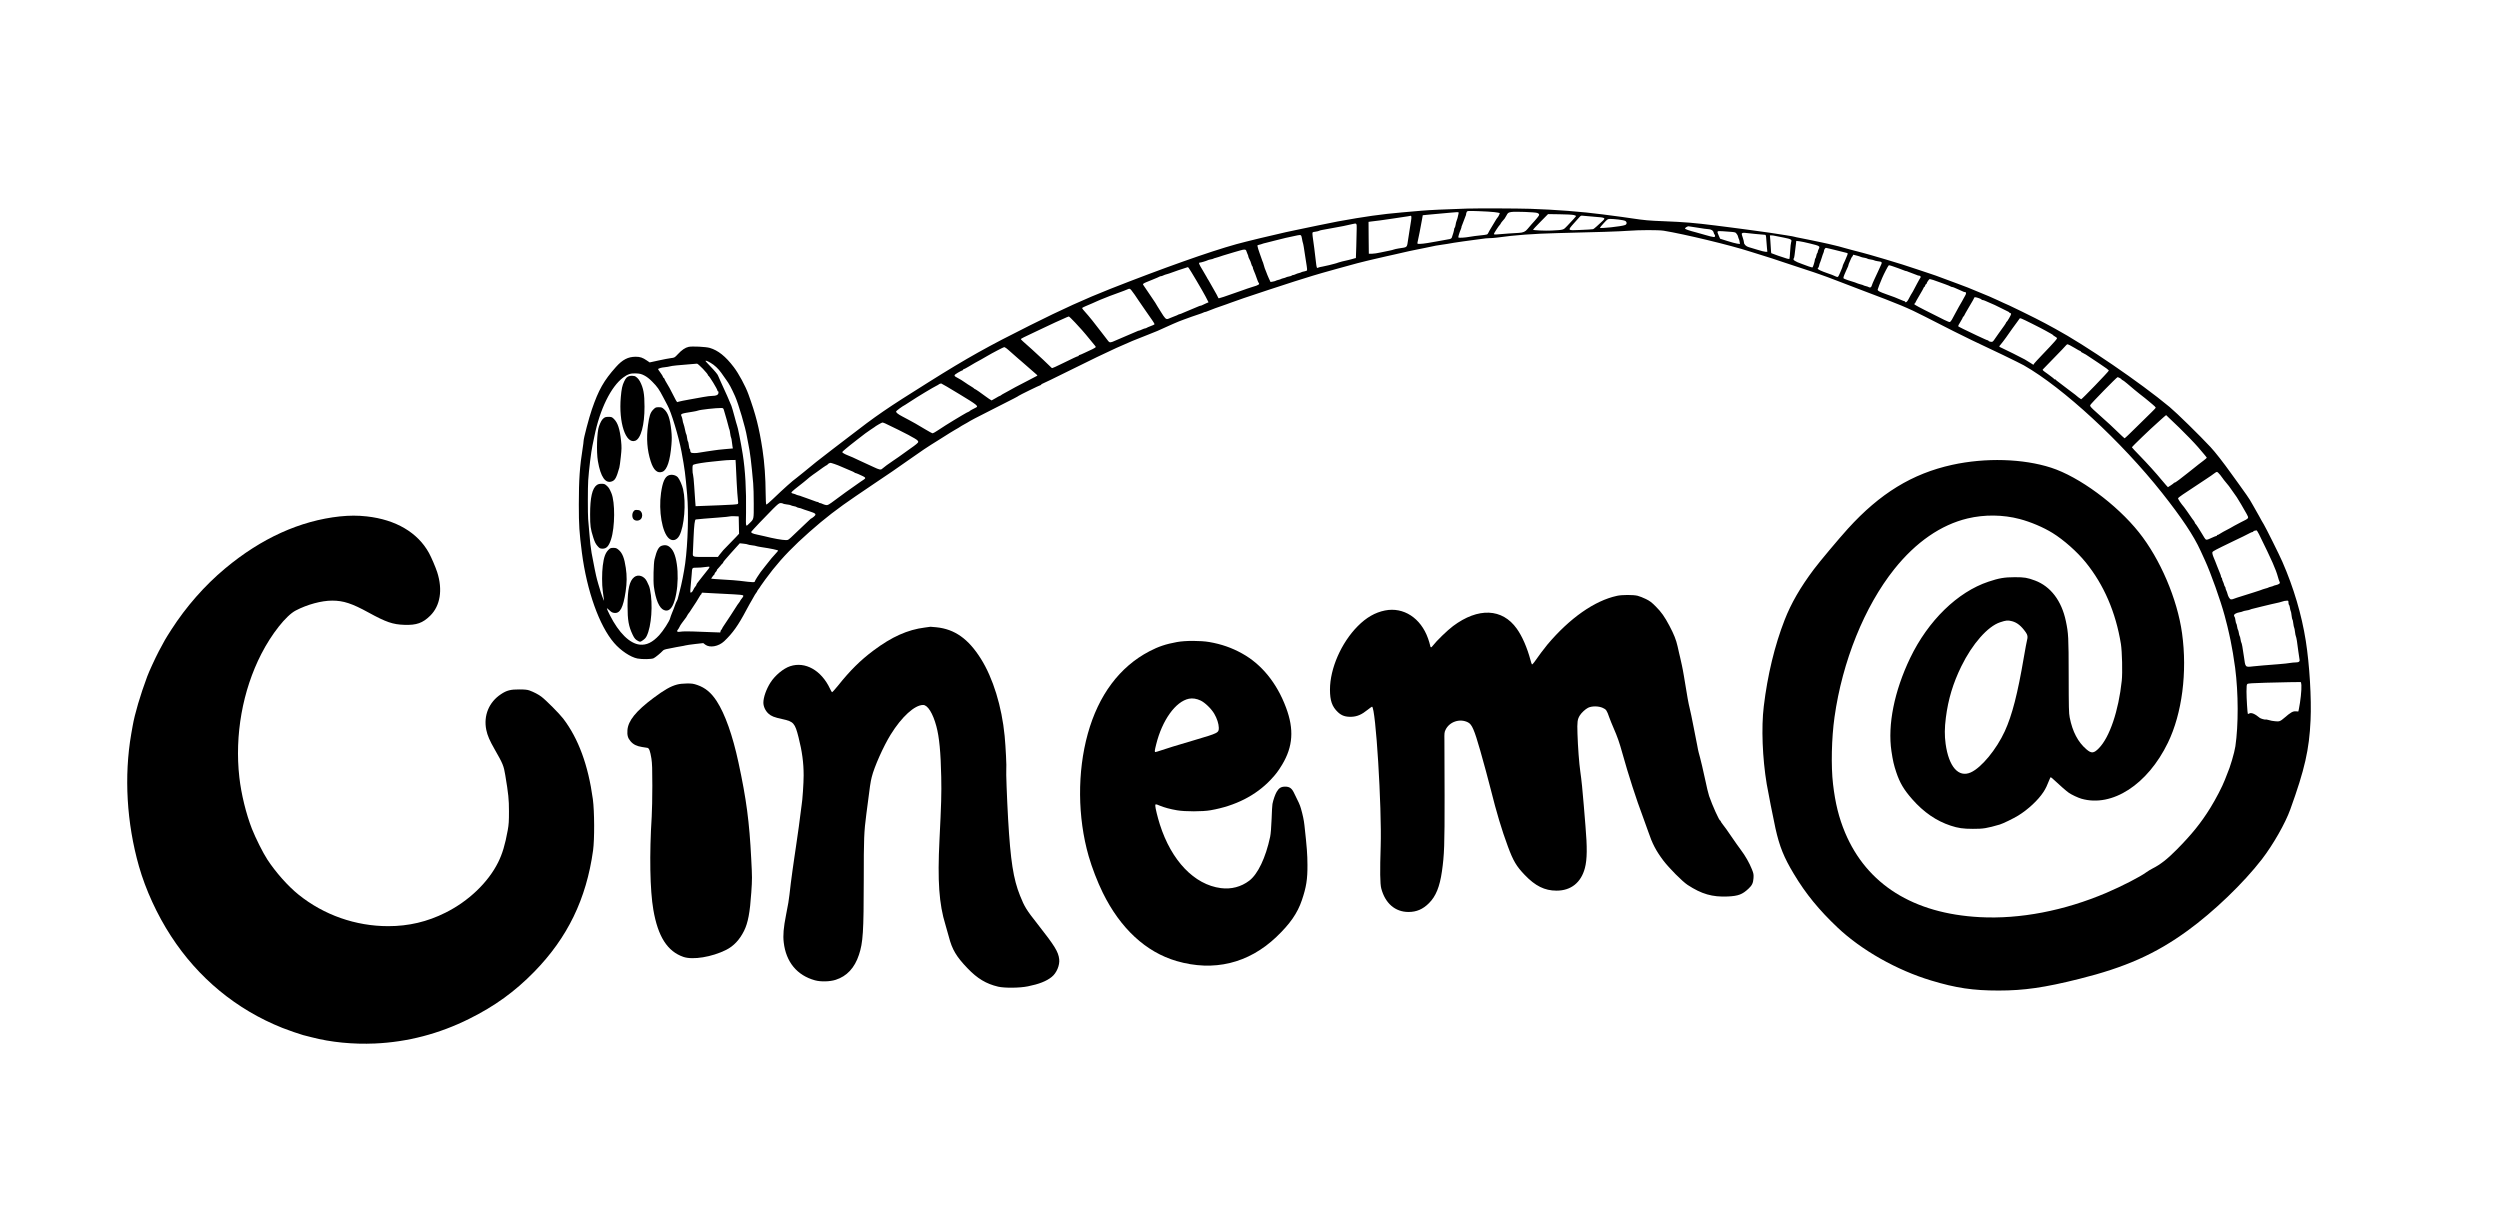 <?xml version="1.0" standalone="no"?>
<!DOCTYPE svg PUBLIC "-//W3C//DTD SVG 20010904//EN"
 "http://www.w3.org/TR/2001/REC-SVG-20010904/DTD/svg10.dtd">
<svg version="1.0" xmlns="http://www.w3.org/2000/svg"
 width="4408pt" height="2138pt" viewBox="0 0 4408 2138"
 preserveAspectRatio="xMidYMid meet">

<g transform="translate(0,2138) scale(0.1,-0.1)"
fill="#000000" stroke="none">
<path d="M25885 17703 c-431 -14 -677 -26 -820 -38 -93 -8 -249 -22 -345 -30
-361 -31 -662 -74 -1130 -159 -94 -18 -611 -123 -760 -156 -52 -11 -124 -27
-160 -34 -182 -39 -727 -171 -870 -211 -476 -132 -1297 -424 -2227 -790 -437
-173 -838 -354 -1413 -642 -741 -370 -1101 -571 -1780 -997 -746 -467 -928
-592 -1425 -977 -66 -51 -194 -149 -285 -218 -192 -146 -378 -293 -505 -401
-49 -41 -106 -87 -125 -100 -63 -44 -220 -184 -417 -373 -56 -54 -107 -96
-112 -93 -6 4 -10 88 -11 199 -1 266 -21 545 -56 772 -59 384 -117 613 -248
974 -52 144 -171 364 -258 478 -144 190 -277 296 -424 339 -70 20 -312 32
-373 18 -59 -13 -121 -55 -191 -131 -54 -58 -57 -60 -119 -67 -35 -4 -134 -23
-220 -42 l-156 -34 -50 34 c-74 51 -119 66 -195 66 -136 0 -234 -51 -350 -181
-212 -237 -306 -403 -424 -748 -51 -147 -146 -510 -146 -555 0 -16 -7 -70 -15
-120 -53 -330 -69 -562 -69 -1001 0 -371 8 -489 54 -849 88 -677 307 -1290
568 -1592 117 -136 290 -251 412 -275 85 -16 249 -13 285 5 33 16 128 95 160
131 15 18 41 27 110 39 50 9 108 21 130 26 22 5 60 12 85 15 25 4 59 10 75 15
17 5 94 16 172 25 l143 16 35 -27 c80 -61 235 -33 334 60 149 141 247 278 391
551 29 55 56 105 60 110 4 6 19 30 32 55 59 106 71 126 84 141 8 8 14 19 14
23 0 5 14 25 30 46 16 21 30 41 30 45 0 6 148 206 214 289 180 225 371 422
648 667 271 240 501 417 818 632 91 61 246 166 345 234 99 67 232 157 295 199
63 43 192 132 285 199 215 153 340 237 535 357 85 52 175 109 200 126 25 16
64 40 88 53 52 29 64 36 119 72 24 15 45 27 48 27 3 0 23 11 45 25 70 44 148
85 475 250 354 179 428 217 435 226 10 10 375 189 388 189 6 0 12 5 12 10 0 6
5 10 10 10 6 0 241 114 523 254 689 342 970 470 1352 616 121 46 195 78 355
152 36 16 74 34 85 38 88 38 119 51 183 74 39 14 102 37 140 51 37 13 96 34
132 45 36 12 73 25 82 31 10 5 23 9 29 9 6 0 25 6 42 14 69 29 178 69 337 123
25 8 54 19 65 24 107 45 1191 402 1455 479 58 17 134 39 170 50 36 11 148 42
250 70 102 27 199 54 215 59 37 12 256 69 310 81 22 5 69 16 105 25 84 21 178
42 260 60 36 7 97 21 135 30 39 9 102 23 140 32 39 8 88 19 110 25 22 5 83 18
135 28 52 10 115 23 140 28 181 39 243 51 300 57 36 4 81 11 100 15 19 5 71
14 115 20 44 7 121 18 170 25 50 7 133 18 185 25 52 6 120 15 151 20 30 6 82
10 115 11 32 0 91 4 129 9 343 47 647 69 1075 80 699 16 1113 30 1249 41 198
15 531 16 626 1 357 -58 1183 -257 1515 -365 25 -8 86 -27 135 -42 123 -37
425 -134 450 -145 11 -5 128 -43 260 -86 132 -42 260 -85 285 -94 25 -10 77
-28 115 -40 39 -12 180 -65 315 -117 135 -52 317 -122 405 -155 680 -256 826
-317 1125 -470 358 -184 719 -366 825 -415 309 -143 844 -402 920 -445 692
-395 1720 -1344 2436 -2248 348 -440 558 -754 679 -1020 24 -52 59 -129 78
-170 104 -227 274 -705 347 -975 39 -146 64 -248 79 -320 10 -44 21 -98 26
-120 20 -89 62 -337 80 -480 58 -448 59 -1009 4 -1385 -16 -110 -95 -377 -144
-485 -5 -11 -23 -58 -41 -105 -44 -116 -162 -343 -258 -497 -164 -265 -327
-466 -591 -733 -167 -169 -290 -265 -430 -335 -30 -15 -77 -44 -105 -64 -104
-78 -437 -249 -705 -363 -742 -316 -1524 -467 -2232 -429 -1171 62 -1992 577
-2376 1491 -109 261 -173 519 -212 855 -37 317 -26 812 26 1180 138 984 529
1952 1054 2610 380 476 823 782 1293 894 297 71 626 67 917 -10 197 -52 418
-146 580 -246 196 -121 434 -331 585 -518 321 -395 531 -883 621 -1440 21
-136 30 -502 15 -647 -56 -530 -213 -995 -403 -1190 -90 -92 -131 -96 -219
-21 -150 128 -247 312 -296 563 -15 74 -17 171 -18 740 -1 684 -4 741 -50 960
-75 357 -268 611 -543 714 -137 51 -187 59 -357 59 -181 0 -280 -17 -464 -79
-546 -182 -1064 -687 -1381 -1346 -280 -584 -399 -1178 -330 -1643 25 -168 43
-246 85 -371 62 -187 135 -309 281 -475 202 -230 426 -384 679 -467 130 -43
220 -56 390 -56 183 -1 249 10 475 76 53 15 246 109 325 158 173 106 352 273
444 414 42 64 62 107 120 251 7 18 14 14 72 -40 93 -88 219 -198 255 -222 49
-35 165 -89 224 -106 542 -155 1167 249 1525 988 250 515 344 1245 249 1930
-83 602 -385 1309 -761 1780 -393 493 -1055 980 -1548 1139 -495 160 -1157
179 -1745 50 -704 -155 -1273 -504 -1837 -1125 -167 -185 -495 -576 -601 -717
-238 -317 -401 -600 -515 -892 -175 -448 -302 -972 -368 -1525 -45 -371 -24
-914 52 -1370 23 -135 117 -612 154 -780 72 -322 149 -513 325 -805 208 -348
444 -636 771 -945 422 -399 1044 -751 1649 -933 440 -133 738 -177 1190 -177
448 0 809 52 1420 205 814 203 1347 440 1912 851 464 337 983 836 1310 1259
197 256 412 632 501 880 255 707 333 1051 357 1570 18 384 -18 979 -84 1400
-73 463 -214 940 -413 1395 -52 121 -293 603 -328 660 -18 28 -55 94 -83 147
-29 53 -77 138 -107 189 -30 50 -55 93 -55 95 0 5 -91 136 -191 274 -54 74
-117 162 -141 195 -135 189 -278 373 -364 465 -191 205 -591 597 -719 704
-518 431 -1484 1091 -2020 1381 -38 21 -117 64 -175 95 -141 78 -719 360 -735
360 -3 0 -44 19 -92 43 -48 23 -119 55 -158 71 -272 112 -361 148 -380 157
-11 5 -92 36 -180 68 -234 86 -357 132 -380 141 -11 5 -56 20 -100 34 -44 14
-152 50 -240 80 -176 60 -311 102 -545 172 -276 81 -313 92 -415 119 -55 14
-143 38 -195 51 -52 14 -108 29 -125 34 -72 21 -114 32 -175 46 -36 8 -83 19
-105 25 -22 5 -71 16 -110 24 -38 8 -124 26 -190 40 -66 14 -156 32 -199 40
-43 8 -88 17 -98 21 -11 3 -30 7 -41 9 -12 2 -67 11 -122 20 -154 26 -363 56
-625 91 -63 8 -144 19 -180 24 -36 5 -101 13 -145 19 -44 5 -168 21 -275 35
-376 47 -540 61 -915 76 -255 9 -347 18 -560 50 -105 16 -219 32 -515 70 -374
49 -831 84 -1280 99 -231 7 -921 10 -1095 4z m464 -63 c47 -6 88 -13 93 -16 7
-5 -24 -69 -41 -84 -4 -3 -11 -14 -18 -25 -16 -27 -105 -175 -120 -200 -7 -11
-17 -30 -22 -42 -14 -30 -15 -30 -136 -43 -61 -6 -146 -17 -190 -25 -89 -16
-191 -22 -201 -12 -6 6 16 82 43 144 7 17 13 37 13 45 0 8 3 18 7 21 3 4 18
43 33 87 15 44 30 83 33 87 4 3 7 15 7 25 0 11 5 29 11 40 11 21 16 21 208 15
108 -4 234 -11 280 -17z m758 -15 c42 -18 41 -35 -4 -87 -21 -24 -41 -47 -45
-53 -4 -5 -28 -32 -54 -60 -25 -27 -57 -65 -71 -83 -37 -46 -76 -64 -152 -68
-59 -2 -284 -18 -398 -28 -28 -2 -43 1 -43 8 0 12 84 142 107 164 7 7 13 16
13 20 0 4 14 23 30 42 16 19 34 40 40 47 5 6 19 30 31 52 25 48 31 53 84 63
65 11 425 -2 462 -17z m-1390 -12 c-9 -50 -28 -118 -37 -134 -5 -9 -11 -37
-15 -63 -4 -25 -11 -49 -16 -52 -5 -3 -9 -13 -9 -23 0 -18 -24 -105 -41 -148
-4 -12 -19 -24 -31 -27 -83 -16 -193 -36 -248 -45 -36 -6 -103 -17 -150 -26
-47 -8 -107 -15 -134 -15 -48 0 -48 0 -42 28 19 84 54 259 79 402 l13 75 69 7
c39 3 126 11 195 18 69 6 163 15 210 19 47 4 102 9 124 10 37 1 38 0 33 -26z
m2031 -24 c23 -7 42 -14 42 -17 0 -6 -66 -80 -156 -174 -71 -75 -60 -71 -275
-83 -114 -6 -329 4 -329 15 0 3 60 67 133 141 l132 134 205 -3 c113 -1 224 -7
248 -13z m-2868 -100 c-6 -41 -18 -114 -26 -164 -7 -49 -18 -119 -24 -155 -26
-166 -6 -145 -165 -170 -38 -6 -79 -15 -90 -20 -11 -5 -45 -13 -75 -19 -30 -5
-100 -20 -155 -32 -55 -13 -125 -23 -155 -23 l-55 0 -3 281 -2 281 42 6 c24 3
97 12 163 20 66 8 163 22 215 31 52 9 142 22 200 30 57 8 109 16 115 19 22 8
26 -14 15 -85z m3234 69 c195 -14 203 -19 135 -81 -24 -22 -68 -62 -97 -89
-28 -26 -58 -49 -65 -49 -41 -5 -79 -7 -234 -14 -216 -10 -215 -10 -107 112
43 48 90 101 104 116 21 24 30 28 60 23 19 -3 111 -11 204 -18z m424 -49 c53
-6 107 -17 120 -25 32 -21 29 -59 -5 -72 -63 -25 -443 -65 -443 -48 0 5 30 41
68 82 65 71 68 73 115 74 27 0 92 -5 145 -11z m-4617 -169 c-1 -52 -4 -188 -7
-303 l-7 -207 -26 -6 c-14 -3 -33 -8 -41 -12 -8 -3 -40 -11 -70 -18 -30 -7
-77 -18 -105 -24 -27 -6 -59 -15 -70 -20 -11 -5 -38 -14 -60 -19 -22 -5 -67
-17 -100 -26 -33 -9 -86 -20 -118 -26 -32 -5 -67 -13 -77 -19 -23 -13 -26 -4
-40 120 -16 144 -39 322 -49 385 -5 33 -10 74 -10 91 -1 30 1 32 50 38 28 4
58 11 67 16 16 9 42 14 217 45 157 27 275 51 375 75 72 17 73 16 71 -90z
m6015 25 c81 -14 163 -25 181 -25 50 0 90 -24 98 -60 4 -16 11 -32 16 -35 5
-4 9 -15 9 -26 0 -27 -24 -25 -170 17 -69 20 -138 39 -155 44 -137 35 -205 59
-205 71 0 12 42 39 61 39 10 0 84 -11 165 -25z m598 -74 c54 -5 71 -10 80 -26
6 -11 14 -22 18 -25 3 -3 10 -19 14 -35 4 -17 10 -34 14 -40 4 -5 10 -27 13
-49 l6 -38 -49 6 c-27 4 -106 25 -175 47 l-126 40 -20 45 c-41 96 -43 92 63
87 51 -3 124 -8 162 -12z m415 -36 c85 -8 162 -15 171 -15 16 0 19 -13 24 -92
3 -51 8 -119 12 -150 l6 -58 -30 0 c-17 0 -81 16 -144 36 -62 20 -131 41 -153
46 -46 12 -85 49 -85 82 0 13 -9 49 -20 81 -11 32 -20 64 -20 71 0 15 26 23
60 18 14 -2 94 -11 179 -19z m-7993 -80 c5 -33 13 -67 16 -75 7 -16 20 -90 43
-250 8 -52 19 -124 25 -160 6 -35 8 -70 6 -76 -3 -7 -24 -15 -48 -19 -24 -4
-47 -11 -53 -15 -5 -4 -25 -11 -43 -15 -18 -4 -45 -13 -60 -21 -15 -8 -35 -14
-44 -14 -9 0 -19 -4 -22 -9 -4 -5 -25 -12 -49 -16 -23 -4 -46 -11 -52 -15 -5
-4 -26 -11 -45 -15 -19 -4 -39 -11 -45 -15 -5 -4 -26 -11 -45 -15 -19 -4 -39
-11 -45 -15 -5 -4 -29 -11 -52 -15 l-41 -7 -30 64 c-16 35 -37 86 -46 113 -10
28 -21 57 -26 65 -4 9 -11 31 -15 50 -4 19 -11 41 -15 50 -5 8 -18 44 -30 80
-12 36 -26 74 -30 85 -13 31 -40 123 -40 134 0 5 15 12 33 16 17 3 41 10 52
15 11 5 40 13 65 18 25 6 99 24 165 42 141 37 221 55 390 90 65 13 69 10 81
-55z m8347 45 c23 -5 92 -19 152 -30 126 -25 143 -35 127 -77 -6 -15 -14 -88
-18 -161 -4 -73 -10 -134 -13 -137 -4 -2 -23 0 -42 5 -39 10 -272 90 -278 96
-2 2 -5 36 -7 76 -2 40 -7 110 -10 156 l-7 82 27 0 c15 0 46 -4 69 -10z m601
-131 c188 -46 191 -48 161 -105 -8 -16 -15 -37 -15 -46 0 -9 -4 -19 -9 -22 -5
-4 -12 -24 -16 -46 -4 -22 -11 -42 -16 -46 -5 -3 -9 -13 -9 -23 0 -22 -30
-122 -40 -134 -4 -5 -36 3 -71 16 -35 14 -86 33 -114 42 -131 46 -171 74 -146
101 8 8 14 54 38 263 l5 43 56 -6 c30 -4 110 -20 176 -37z m341 -90 c22 -6 67
-16 100 -24 33 -7 87 -21 120 -30 33 -9 72 -19 88 -22 32 -6 33 -11 6 -71 -11
-26 -25 -58 -30 -72 -6 -14 -17 -38 -25 -53 -8 -16 -14 -33 -14 -39 0 -5 -7
-26 -16 -46 -8 -21 -21 -50 -28 -67 -37 -85 -36 -84 -70 -73 -17 6 -35 14 -41
18 -5 4 -50 21 -100 38 -128 44 -185 71 -185 87 0 8 4 15 9 15 5 0 12 17 16
38 4 20 10 42 14 47 4 6 17 44 30 85 12 41 27 83 32 92 5 10 9 25 9 33 0 20
22 55 35 55 5 0 28 -5 50 -11z m-10269 -46 c4 -15 13 -38 20 -52 8 -14 14 -32
14 -39 0 -7 4 -20 9 -30 22 -39 40 -84 46 -112 4 -16 11 -32 16 -35 5 -4 9
-13 9 -22 0 -8 6 -29 14 -46 26 -63 38 -92 58 -152 11 -33 24 -64 29 -69 26
-28 4 -43 -111 -76 -41 -12 -84 -26 -95 -31 -11 -5 -33 -13 -50 -18 -16 -5
-88 -30 -160 -56 -162 -58 -273 -95 -285 -95 -5 0 -11 9 -15 20 -3 11 -38 75
-77 142 -39 68 -79 136 -87 153 -9 16 -19 32 -22 35 -3 3 -8 12 -11 21 -4 9
-36 65 -72 124 -68 111 -77 135 -50 135 18 0 112 28 135 40 9 5 34 12 55 16
22 3 44 10 49 14 6 4 26 11 45 15 19 4 41 11 50 15 8 4 42 15 75 25 33 10 78
23 100 30 22 7 67 21 100 30 33 9 80 22 105 30 73 22 98 19 106 -12z m10779
-84 c22 -6 47 -14 56 -19 9 -5 37 -11 63 -15 25 -4 48 -11 51 -15 3 -5 29 -11
58 -15 28 -4 57 -11 62 -15 6 -4 32 -11 59 -15 89 -12 89 -12 47 -99 -15 -34
-36 -79 -46 -101 -10 -22 -35 -76 -56 -120 -21 -44 -41 -93 -45 -108 -8 -33
-29 -45 -53 -30 -9 6 -32 14 -51 18 -19 4 -39 11 -45 15 -5 4 -26 11 -45 15
-19 4 -41 11 -50 15 -17 9 -69 27 -178 60 -41 13 -76 29 -79 36 -2 6 5 34 17
61 12 26 28 64 36 83 8 19 19 43 24 52 6 10 10 23 10 29 0 10 6 25 48 121 10
21 20 38 25 38 4 0 7 7 7 16 0 12 6 15 23 9 12 -3 40 -11 62 -16z m720 -220
c33 -12 74 -27 92 -35 17 -8 37 -14 45 -14 8 0 18 -3 21 -7 4 -3 43 -18 87
-33 44 -15 83 -30 87 -33 3 -4 16 -7 29 -7 23 0 38 -22 25 -36 -5 -5 -31 -52
-59 -104 -81 -154 -87 -165 -92 -170 -5 -5 -18 -29 -63 -113 -21 -40 -48 -59
-55 -39 -2 7 -8 12 -13 12 -6 0 -31 9 -57 21 -89 39 -136 57 -257 99 -130 46
-161 63 -157 86 3 18 43 121 79 204 31 73 105 215 115 221 6 4 33 -2 62 -13
28 -10 78 -28 111 -39z m-12517 9 c24 -30 247 -407 297 -503 l54 -105 -47 -20
c-26 -11 -55 -25 -64 -30 -10 -6 -23 -10 -29 -10 -6 0 -25 -6 -42 -14 -18 -8
-68 -29 -112 -47 -44 -17 -108 -44 -143 -60 -34 -16 -68 -29 -75 -29 -7 0 -17
-4 -22 -8 -6 -5 -39 -19 -75 -32 -36 -13 -69 -26 -75 -30 -5 -4 -22 -10 -37
-14 -31 -7 -50 12 -118 123 -25 40 -53 84 -62 99 -10 15 -21 34 -25 42 -4 8
-11 20 -15 25 -5 6 -46 66 -91 135 -45 69 -94 140 -107 158 -30 41 -38 35 143
108 70 28 130 54 134 58 3 3 13 6 22 6 9 0 28 6 43 14 15 8 42 17 60 21 18 4
38 10 43 13 10 7 315 110 326 111 4 1 11 -5 17 -11z m13127 -214 c28 -9 66
-22 85 -30 19 -7 76 -27 125 -45 50 -18 94 -36 100 -41 5 -4 15 -8 23 -8 8 0
28 -6 45 -14 18 -8 55 -24 82 -36 28 -11 58 -25 67 -30 10 -6 25 -10 33 -10
27 0 27 -27 1 -69 -14 -22 -26 -43 -26 -46 0 -3 -11 -22 -23 -43 -13 -20 -40
-66 -59 -102 -19 -36 -50 -92 -68 -125 -18 -33 -42 -78 -54 -100 -12 -22 -29
-41 -38 -43 -17 -3 -91 32 -443 212 -176 90 -199 105 -177 113 6 3 12 9 12 14
0 4 34 65 75 134 41 69 75 129 75 135 0 5 4 10 9 10 5 0 12 11 15 25 4 14 11
25 16 25 6 0 10 5 10 10 0 16 44 80 55 80 6 0 33 -7 60 -16z m-14137 -181 c21
-24 96 -131 127 -181 6 -9 14 -21 18 -26 5 -6 48 -69 97 -141 49 -71 107 -156
130 -187 23 -32 39 -62 36 -67 -3 -4 -34 -19 -68 -31 -35 -13 -67 -27 -73 -32
-5 -4 -16 -8 -25 -8 -8 -1 -33 -9 -55 -20 -22 -11 -46 -19 -53 -20 -7 0 -20
-4 -30 -10 -9 -5 -87 -38 -173 -74 -86 -36 -181 -76 -210 -90 -85 -39 -102
-40 -125 -14 -11 13 -62 79 -114 148 -110 147 -236 303 -302 375 -27 29 -48
56 -48 62 0 5 26 20 58 33 31 13 86 36 122 52 36 16 74 33 85 38 11 5 36 15
55 24 19 8 60 24 90 36 30 11 64 25 75 30 11 5 79 30 150 55 72 26 144 53 160
61 41 19 46 18 73 -13z m14943 -140 c27 -10 49 -21 49 -25 0 -5 7 -8 16 -8 9
0 30 -6 47 -14 18 -8 55 -24 82 -36 80 -34 85 -36 197 -92 59 -29 116 -57 127
-63 12 -5 21 -13 21 -17 0 -5 7 -8 15 -8 8 0 15 -7 15 -16 0 -18 -69 -137 -82
-142 -4 -2 -8 -8 -8 -13 0 -7 -44 -71 -132 -191 -7 -10 -33 -47 -58 -83 -43
-64 -46 -66 -80 -61 -19 3 -36 10 -38 16 -2 5 -8 10 -13 10 -11 0 -51 18 -194
85 -185 87 -325 156 -329 163 -2 4 15 39 40 77 24 39 44 76 44 83 0 6 5 12 10
12 6 0 10 5 10 11 0 5 41 77 90 160 50 82 90 154 90 159 0 15 26 12 81 -7z
m-15935 -430 c94 -101 165 -180 189 -211 13 -16 18 -22 88 -107 86 -104 87
-104 87 -114 0 -5 -26 -22 -57 -37 -32 -14 -95 -44 -139 -65 -45 -22 -86 -39
-93 -39 -6 0 -11 -4 -11 -10 0 -5 -5 -10 -11 -10 -13 0 -87 -35 -303 -141 -77
-38 -145 -69 -152 -69 -7 0 -17 6 -21 13 -8 11 -251 240 -338 317 -159 140
-195 173 -195 181 0 8 57 36 270 136 41 19 116 55 165 78 129 62 232 109 295
136 30 13 66 29 80 36 14 7 30 13 35 13 6 0 56 -48 111 -107z m16869 -18 c104
-52 213 -108 240 -124 28 -17 69 -40 93 -52 23 -12 42 -25 42 -28 0 -4 16 -15
35 -25 19 -11 35 -24 35 -30 0 -6 -19 -32 -42 -57 -24 -25 -61 -66 -82 -90
-21 -24 -89 -96 -151 -159 -61 -63 -118 -126 -127 -138 l-16 -24 -59 38 c-32
20 -74 46 -93 57 -41 24 -370 188 -417 208 -38 16 -39 19 -15 45 17 19 75 94
100 130 37 55 187 264 210 293 15 19 29 38 30 42 7 17 27 9 217 -86z m747
-425 c54 -33 103 -60 108 -60 6 0 10 -3 10 -8 0 -7 9 -13 66 -42 16 -8 34 -18
39 -23 6 -4 96 -65 202 -134 130 -85 190 -130 185 -139 -20 -34 -473 -504
-487 -504 -6 0 -93 67 -105 81 -3 3 -59 45 -125 94 -66 49 -124 93 -130 99 -5
6 -27 22 -47 36 -21 14 -38 28 -38 33 0 4 -6 7 -14 7 -8 0 -16 3 -18 8 -1 4
-25 24 -53 44 -27 21 -54 41 -60 45 -5 5 -29 21 -52 37 -25 16 -40 33 -36 40
4 6 94 99 201 207 106 108 200 206 208 218 8 12 22 21 31 21 8 0 60 -27 115
-60z m-18826 -12 c16 -12 31 -25 34 -28 3 -3 41 -37 85 -75 44 -38 85 -74 91
-80 6 -5 24 -21 40 -34 16 -14 61 -52 99 -86 39 -34 85 -75 104 -91 82 -69 96
-83 91 -88 -3 -2 -80 -43 -170 -89 -178 -91 -284 -148 -340 -181 -19 -12 -53
-30 -75 -41 -22 -11 -46 -26 -53 -32 -7 -7 -18 -13 -23 -13 -5 0 -38 -18 -74
-40 -36 -22 -68 -40 -71 -40 -5 0 -74 46 -109 73 -68 52 -177 127 -184 127 -5
0 -11 4 -13 8 -1 4 -32 26 -68 47 -36 21 -67 42 -70 45 -3 3 -23 17 -45 30
-22 13 -42 27 -45 30 -3 3 -27 17 -53 30 -87 45 -88 51 -8 99 38 22 74 41 80
41 6 0 11 5 11 10 0 6 5 10 11 10 6 0 48 22 93 49 86 52 128 76 216 123 30 17
80 45 111 64 80 48 282 153 295 154 6 0 24 -10 40 -22z m-5219 -254 c67 -37
142 -108 190 -177 15 -23 54 -78 86 -122 53 -72 90 -141 157 -290 59 -131 186
-562 210 -715 5 -30 16 -86 24 -125 31 -145 54 -331 86 -695 6 -58 10 -219 10
-358 1 -281 3 -271 -69 -342 -77 -75 -71 -91 -67 181 6 404 -13 745 -58 1029
-34 213 -89 490 -101 510 -3 4 -22 74 -44 156 -22 82 -46 167 -55 189 -19 52
-120 279 -185 418 -28 59 -51 111 -51 115 -1 14 -62 88 -140 168 -44 46 -80
85 -80 88 0 13 27 4 87 -30z m-134 -106 c48 -51 87 -98 87 -105 0 -6 4 -13 8
-15 20 -8 162 -241 162 -265 0 -7 5 -13 11 -13 6 0 9 -12 7 -27 -4 -36 -38
-53 -108 -53 -30 0 -102 -9 -160 -20 -58 -10 -170 -30 -250 -45 -80 -14 -158
-30 -174 -35 -16 -6 -33 -10 -37 -10 -4 0 -31 47 -59 105 -42 88 -109 209
-151 275 -5 8 -12 23 -15 33 -4 9 -10 17 -15 17 -5 0 -9 6 -9 14 0 8 -21 42
-46 76 -25 34 -44 63 -42 64 28 16 65 26 118 31 36 4 79 11 95 16 28 9 152 22
365 38 52 4 102 8 110 9 8 1 54 -39 103 -90z m-1033 -118 c43 -22 90 -58 140
-109 92 -93 120 -133 197 -281 33 -63 65 -124 71 -135 65 -112 200 -559 248
-817 58 -316 67 -382 100 -763 28 -323 13 -851 -35 -1210 -21 -153 -63 -365
-98 -495 -14 -52 -28 -106 -31 -120 -3 -14 -11 -34 -18 -46 -8 -11 -23 -47
-34 -80 -11 -32 -33 -90 -50 -129 -16 -38 -31 -81 -34 -95 -10 -49 -125 -227
-194 -301 -119 -127 -222 -177 -341 -165 -178 18 -369 207 -527 518 -30 59
-54 113 -54 120 0 7 20 -7 44 -31 35 -34 53 -44 88 -48 101 -12 156 92 199
377 23 154 24 277 3 417 -25 173 -60 261 -125 317 -37 31 -49 36 -94 36 -46 0
-56 -4 -87 -35 -54 -54 -82 -131 -100 -280 -16 -126 -16 -334 0 -445 6 -47 14
-105 17 -130 l6 -45 -15 33 c-16 34 -70 199 -86 262 -5 19 -16 58 -24 86 -14
46 -61 276 -95 464 -16 91 -29 202 -41 365 -6 77 -15 183 -20 235 -7 72 -7
570 1 680 12 180 52 508 75 613 9 39 24 113 34 164 96 477 293 878 510 1038
80 59 134 76 225 71 66 -3 92 -9 145 -36z m26019 -47 c17 -10 31 -21 31 -25 0
-5 5 -8 11 -8 6 0 44 -28 84 -62 81 -70 189 -160 220 -183 47 -36 148 -116
160 -128 7 -6 38 -32 68 -57 31 -25 56 -50 57 -57 0 -6 -35 -44 -77 -84 -43
-40 -165 -160 -272 -267 -106 -106 -197 -192 -201 -190 -5 2 -66 59 -137 128
-70 69 -175 166 -233 216 -58 50 -136 121 -174 157 -59 56 -68 69 -60 86 13
27 466 491 481 491 6 0 25 -8 42 -17z m-20464 -282 c317 -192 343 -213 293
-237 -48 -22 -113 -59 -116 -66 -2 -5 -8 -8 -14 -8 -6 0 -58 -29 -117 -64 -58
-35 -120 -72 -137 -82 -88 -53 -217 -134 -286 -181 -43 -29 -85 -53 -93 -53
-9 0 -69 32 -133 71 -63 39 -141 85 -171 101 -31 17 -81 44 -111 61 -30 16
-84 45 -120 64 -75 39 -110 67 -110 87 0 12 111 94 160 118 8 5 49 30 90 58
129 86 406 252 470 283 14 6 27 14 30 18 6 7 31 17 45 18 6 0 150 -84 320
-188z m-4147 -296 c13 -51 18 -67 48 -165 9 -30 22 -77 28 -105 6 -27 14 -54
18 -60 3 -5 9 -37 13 -70 4 -33 11 -64 15 -70 4 -5 11 -37 14 -70 4 -33 9 -74
12 -91 l6 -31 -139 -12 c-76 -7 -163 -16 -193 -22 -30 -5 -89 -14 -130 -19
-41 -5 -95 -14 -120 -19 -63 -14 -144 -13 -158 1 -7 7 -12 22 -12 34 0 13 -4
25 -9 28 -5 3 -12 33 -16 66 -4 33 -10 62 -15 65 -4 3 -11 31 -15 62 -4 32
-10 63 -15 68 -4 6 -10 24 -13 40 -12 62 -32 140 -38 150 -4 6 -10 30 -13 55
-4 25 -12 55 -18 67 -23 47 -16 50 200 84 37 6 76 14 87 19 36 16 327 48 414
46 33 -1 36 -4 49 -51z m25652 -291 c102 -98 274 -276 337 -349 104 -121 153
-180 153 -186 0 -4 -26 -26 -57 -50 -32 -23 -74 -55 -93 -71 -19 -16 -39 -32
-45 -36 -5 -5 -69 -55 -141 -112 -72 -58 -141 -112 -154 -120 -12 -8 -33 -23
-45 -32 -13 -10 -28 -18 -33 -18 -6 0 -12 -3 -14 -8 -1 -4 -25 -22 -53 -40
l-50 -32 -34 37 c-18 21 -54 63 -80 94 -89 109 -247 284 -383 424 -76 77 -138
144 -138 148 0 11 336 334 450 433 25 21 54 48 65 59 11 11 35 33 54 48 l34
28 76 -73 c42 -40 110 -105 151 -144z m-22812 70 c57 -25 406 -198 412 -204 3
-3 21 -13 40 -23 106 -57 130 -74 130 -99 0 -15 -43 -51 -140 -118 -28 -19
-192 -137 -205 -147 -6 -4 -44 -30 -85 -58 -78 -51 -185 -130 -208 -152 -22
-21 -50 -15 -151 33 -53 25 -109 51 -126 58 -16 7 -68 31 -115 53 -117 56
-147 69 -208 93 -57 22 -102 48 -102 59 0 4 28 29 61 57 34 27 69 56 78 64 9
8 64 51 121 95 114 87 114 87 148 114 13 11 53 39 90 63 37 23 69 45 72 48 12
14 126 79 138 80 8 0 30 -7 50 -16z m-2634 -726 c3 -46 10 -186 15 -313 6
-126 16 -261 21 -299 8 -54 8 -72 -2 -82 -9 -8 -108 -15 -323 -23 -170 -6
-335 -12 -365 -14 l-55 -2 -7 90 c-4 50 -12 169 -18 265 -6 96 -15 185 -20
198 -6 13 -10 57 -10 98 0 69 2 75 24 83 37 15 192 39 317 51 63 6 146 15 184
19 39 5 107 9 152 10 l82 1 5 -82z m1739 11 c34 -11 89 -33 122 -48 33 -15 98
-43 145 -62 47 -19 87 -37 88 -41 2 -5 8 -8 13 -8 11 0 82 -30 138 -58 47 -24
48 -36 4 -63 -21 -13 -42 -27 -48 -32 -5 -4 -48 -35 -95 -67 -137 -96 -197
-138 -344 -248 -127 -95 -142 -103 -172 -97 -18 3 -46 12 -61 20 -15 8 -36 15
-45 15 -9 0 -20 5 -23 10 -3 6 -13 10 -22 10 -8 0 -29 6 -46 14 -18 8 -75 28
-127 46 -52 17 -102 35 -110 39 -9 5 -31 12 -50 16 -19 4 -39 11 -45 15 -5 4
-25 11 -42 15 -45 9 -49 20 -17 47 15 13 32 28 38 33 6 6 40 33 76 60 36 28
67 52 70 55 3 3 28 24 55 45 28 22 55 45 60 51 6 6 32 26 60 45 27 19 54 38
60 42 71 54 177 127 185 127 6 0 10 4 10 8 0 9 37 30 53 31 4 1 36 -8 70 -20z
m24432 -191 c22 -28 45 -58 50 -67 6 -9 12 -18 15 -21 3 -3 24 -27 45 -55 22
-27 42 -52 45 -55 3 -3 10 -12 15 -21 12 -19 111 -159 123 -174 14 -18 138
-228 175 -297 42 -80 48 -72 -103 -147 -58 -30 -109 -57 -115 -61 -12 -9 -119
-68 -196 -107 -30 -16 -60 -34 -67 -40 -7 -7 -20 -13 -28 -13 -8 0 -14 -4 -14
-10 0 -5 -5 -10 -11 -10 -6 0 -40 -13 -76 -30 -101 -47 -106 -47 -134 -3 -14
21 -29 45 -32 53 -4 8 -15 27 -25 41 -9 15 -35 55 -56 90 -22 35 -44 66 -48
67 -4 2 -8 8 -8 14 0 5 -8 20 -17 33 -10 12 -24 31 -31 41 -51 76 -133 191
-142 202 -50 57 -111 146 -106 157 2 7 40 37 83 66 116 78 294 197 413 274 58
38 121 81 140 97 19 15 41 28 50 27 8 0 33 -23 55 -51z m-25341 -507 c3 -4 33
-11 67 -15 34 -3 67 -10 73 -15 6 -5 30 -12 53 -16 24 -4 45 -10 48 -15 3 -4
21 -11 41 -15 20 -3 44 -10 53 -15 9 -5 66 -24 126 -43 125 -40 136 -53 83
-98 -18 -15 -37 -28 -41 -29 -4 0 -18 -10 -30 -23 -12 -13 -53 -52 -92 -87
-38 -34 -119 -111 -178 -169 -104 -101 -110 -105 -150 -104 -69 1 -223 29
-377 68 -36 9 -94 22 -130 29 -80 16 -113 32 -103 51 11 18 251 272 382 402
90 89 108 103 136 103 19 0 36 -4 39 -9z m-776 -379 l3 -153 -53 -57 c-29 -31
-89 -93 -133 -137 -82 -81 -108 -111 -159 -177 l-28 -38 -214 0 c-239 0 -231
-3 -227 75 1 22 6 144 12 272 9 214 21 312 39 314 43 6 227 21 391 33 112 8
206 18 209 21 3 3 40 4 82 3 l75 -3 3 -153z m26804 -164 c230 -466 295 -615
333 -753 9 -33 21 -70 28 -83 9 -18 7 -25 -9 -37 -10 -8 -35 -17 -54 -21 -19
-4 -39 -10 -45 -14 -5 -4 -26 -11 -45 -15 -19 -4 -39 -11 -45 -15 -5 -4 -26
-11 -45 -15 -19 -4 -41 -11 -50 -15 -8 -5 -82 -30 -165 -56 -310 -97 -341
-107 -361 -116 -12 -6 -29 -8 -39 -6 -21 4 -49 50 -60 97 -4 18 -13 44 -21 59
-8 15 -14 35 -14 44 0 9 -4 19 -9 23 -5 3 -12 19 -16 36 -4 17 -13 42 -21 57
-8 15 -14 35 -14 44 0 9 -4 20 -10 23 -5 3 -10 13 -10 22 0 8 -6 29 -14 46 -7
18 -21 52 -31 77 -9 25 -21 54 -26 65 -5 11 -18 45 -29 75 -12 30 -27 69 -35
85 -7 17 -15 43 -17 60 -3 29 0 31 168 115 94 47 200 98 235 114 70 32 217
104 264 130 17 9 36 16 43 16 6 0 12 4 12 9 0 8 19 15 56 20 6 0 27 -32 46
-71z m-26647 -178 c6 -4 39 -11 75 -15 36 -4 70 -10 75 -14 6 -3 46 -11 90
-18 165 -24 295 -52 295 -62 0 -3 -22 -29 -48 -57 -26 -28 -56 -62 -67 -75
-23 -28 -97 -119 -107 -134 -5 -5 -24 -30 -43 -55 -19 -25 -39 -49 -43 -55
-28 -36 -102 -154 -102 -163 0 -23 -24 -23 -265 7 -44 6 -176 16 -292 22 -117
7 -213 14 -213 16 0 7 45 68 53 71 4 2 7 9 7 16 0 7 9 21 20 31 11 10 20 24
20 31 0 7 3 14 8 16 4 2 25 26 47 53 22 28 43 52 47 53 5 2 8 8 8 14 0 6 17
29 38 52 20 23 64 73 97 111 33 37 82 93 110 122 l49 54 66 -7 c36 -3 70 -10
75 -14z m-675 -398 c0 -4 -8 -18 -17 -31 -44 -56 -85 -108 -108 -136 -14 -16
-38 -48 -55 -70 -16 -22 -34 -45 -40 -52 -5 -7 -10 -17 -10 -22 0 -5 -6 -16
-12 -23 -19 -20 -37 -50 -50 -80 -12 -26 -35 -44 -46 -33 -3 2 0 60 7 127 6
68 14 155 17 193 8 121 3 115 92 116 42 0 100 4 127 9 71 11 95 11 95 2z m75
-463 c105 -5 261 -14 348 -18 96 -4 162 -12 169 -19 9 -9 4 -21 -20 -51 -18
-22 -32 -43 -32 -46 0 -4 -13 -24 -29 -44 -15 -20 -30 -40 -32 -46 -4 -10
-201 -311 -240 -367 -10 -15 -19 -32 -19 -38 0 -5 -4 -10 -9 -10 -5 0 -12 -12
-15 -26 l-7 -26 -167 6 c-92 3 -237 8 -322 12 -87 3 -178 2 -208 -4 -59 -11
-78 3 -50 36 8 9 19 28 26 42 11 24 27 51 45 74 21 30 68 92 77 103 5 7 10 15
10 18 0 6 40 66 51 75 3 3 16 23 29 45 13 22 28 45 33 50 15 19 92 141 112
178 11 20 23 37 27 37 5 0 8 7 8 15 0 8 6 15 13 15 6 0 98 -5 202 -11z m27765
-163 c0 -19 4 -37 9 -41 6 -3 13 -27 17 -53 3 -26 10 -51 14 -57 5 -5 11 -40
15 -78 4 -37 11 -69 15 -72 5 -3 11 -33 15 -67 4 -35 11 -67 15 -73 4 -5 11
-39 15 -75 4 -35 11 -71 16 -80 9 -17 24 -106 43 -265 8 -60 17 -124 21 -142
9 -38 -12 -53 -73 -53 -21 0 -63 -4 -93 -9 -30 -6 -117 -15 -194 -21 -249 -19
-358 -29 -458 -39 -142 -16 -136 -21 -162 169 -21 152 -38 244 -46 250 -3 3
-10 29 -14 57 -4 29 -11 55 -15 58 -4 3 -11 28 -15 55 -4 27 -11 52 -15 55 -4
3 -11 28 -15 55 -4 27 -10 52 -15 55 -4 3 -11 29 -15 60 -3 30 -11 57 -16 60
-5 4 -9 15 -9 25 0 22 43 45 102 55 24 4 48 11 53 15 6 4 32 11 59 15 27 3 56
11 65 15 9 5 36 14 61 19 25 5 90 21 145 36 55 14 132 33 170 41 134 29 180
40 195 47 22 9 51 15 83 16 24 1 27 -2 27 -33z m-4871 -330 c87 -24 159 -81
238 -193 35 -49 40 -83 23 -143 -6 -19 -30 -152 -55 -295 -110 -648 -207
-1024 -336 -1307 -149 -324 -414 -645 -602 -728 -215 -95 -386 100 -442 504
-20 146 -19 280 4 461 41 324 126 607 273 907 193 394 465 704 684 776 108 36
134 38 213 18z m5099 -1126 c5 -86 -16 -284 -45 -425 l-9 -40 -44 3 c-52 4
-91 -19 -200 -113 -73 -63 -90 -70 -163 -62 -54 5 -69 8 -130 25 -20 6 -38 8
-40 5 -7 -6 -86 16 -101 28 -88 73 -149 99 -187 79 -11 -7 -22 -10 -25 -8 -7
8 -24 276 -24 394 0 98 3 124 16 135 11 9 95 15 322 21 323 8 600 14 617 12 6
0 11 -25 13 -54z"/>
<path d="M11102 14750 c-44 -10 -66 -32 -95 -93 -35 -71 -48 -131 -61 -278
-40 -451 87 -834 256 -770 98 37 163 278 162 601 0 226 -19 327 -81 446 -25
48 -76 94 -103 94 -10 0 -24 2 -32 4 -7 2 -28 0 -46 -4z"/>
<path d="M11517 14157 c-50 -51 -69 -108 -92 -277 -30 -229 -15 -437 48 -633
50 -159 121 -221 210 -184 80 34 133 198 156 477 8 97 7 155 -3 255 -23 207
-57 306 -127 370 -35 31 -45 35 -94 35 -52 0 -58 -3 -98 -43z"/>
<path d="M10641 14004 c-29 -24 -50 -61 -79 -139 -37 -98 -48 -451 -20 -615
48 -282 135 -405 252 -356 53 22 77 68 126 241 5 17 17 101 26 189 15 137 16
175 5 280 -22 211 -58 323 -127 390 -34 33 -42 36 -95 36 -47 0 -63 -5 -88
-26z"/>
<path d="M11790 12999 c-68 -28 -107 -117 -135 -312 -45 -318 20 -694 138
-799 62 -56 140 -36 185 47 88 161 121 581 66 820 -17 72 -63 176 -92 209 -36
40 -109 56 -162 35z"/>
<path d="M10523 12828 c-81 -58 -118 -220 -118 -518 0 -209 6 -249 57 -412 24
-75 41 -108 72 -144 38 -43 46 -47 88 -48 71 -2 113 44 152 164 70 214 73 657
6 815 -32 76 -46 99 -81 130 -34 31 -46 35 -92 35 -38 0 -61 -6 -84 -22z"/>
<path d="M11171 12364 c-31 -39 -29 -113 3 -143 34 -32 101 -26 130 12 26 35
26 89 -1 124 -16 22 -29 29 -65 31 -40 3 -49 -1 -67 -24z"/>
<path d="M11672 11759 c-58 -17 -92 -80 -132 -244 -16 -68 -24 -383 -11 -475
31 -233 94 -382 177 -416 81 -34 144 21 188 166 92 306 65 774 -53 912 -52 61
-99 77 -169 57z"/>
<path d="M11182 11204 c-83 -66 -117 -212 -117 -509 0 -250 19 -357 89 -505
33 -69 52 -90 103 -115 30 -14 33 -14 67 8 46 32 60 47 78 82 85 169 113 565
59 820 -11 51 -17 68 -55 144 -46 95 -153 131 -224 75z"/>
<path d="M5995 12275 c-705 -76 -1389 -386 -2028 -920 -359 -300 -684 -670
-946 -1077 -108 -169 -123 -195 -222 -383 -63 -121 -171 -355 -203 -442 -123
-330 -221 -663 -257 -872 -6 -31 -17 -94 -25 -141 -129 -745 -81 -1572 136
-2335 118 -413 319 -852 565 -1230 480 -740 1154 -1296 1964 -1619 88 -36 312
-113 366 -127 17 -4 84 -21 150 -38 335 -88 731 -127 1115 -110 574 25 1133
171 1661 434 452 224 807 481 1149 831 588 602 918 1283 1037 2139 27 197 25
691 -4 905 -82 600 -254 1067 -523 1420 -65 85 -302 324 -383 385 -52 40 -135
83 -212 111 -38 13 -81 18 -180 18 -151 1 -222 -17 -322 -84 -212 -140 -310
-377 -259 -629 21 -101 58 -187 152 -351 141 -246 156 -283 183 -448 55 -332
65 -424 65 -637 0 -176 -3 -230 -22 -335 -46 -254 -94 -414 -169 -565 -177
-355 -521 -684 -928 -887 -321 -161 -650 -238 -1010 -238 -575 0 -1135 197
-1580 555 -188 151 -404 395 -552 621 -77 118 -207 378 -271 540 -103 264
-189 613 -222 909 -84 740 56 1529 387 2174 182 355 438 679 608 767 202 106
454 174 642 174 197 0 348 -49 643 -211 306 -168 427 -210 630 -216 213 -8
325 32 456 162 177 175 222 455 123 765 -28 87 -102 260 -145 339 -198 361
-585 589 -1097 646 -162 18 -304 17 -472 0z"/>
<path d="M28510 10874 c-394 -85 -832 -392 -1226 -859 -50 -59 -166 -214 -232
-310 -18 -26 -37 -44 -41 -39 -5 5 -16 38 -25 74 -59 221 -147 422 -242 555
-256 360 -681 377 -1124 46 -99 -74 -293 -262 -354 -343 -32 -43 -43 -42 -52
9 -4 20 -19 72 -35 116 -128 361 -432 558 -759 493 -175 -35 -329 -124 -480
-276 -291 -293 -490 -748 -490 -1119 0 -196 37 -301 141 -399 66 -62 135 -85
244 -80 98 5 175 39 279 123 38 30 73 55 77 55 65 0 175 -1774 153 -2465 -14
-431 -11 -657 10 -739 69 -263 245 -416 481 -416 141 0 255 49 361 156 121
120 189 288 228 559 42 293 48 466 47 1330 0 457 -2 895 -3 975 -2 132 -1 149
20 192 68 143 253 205 396 131 70 -36 110 -128 216 -498 57 -198 148 -537 184
-680 102 -408 194 -717 303 -1010 94 -254 150 -349 296 -501 187 -196 353
-278 562 -278 255 0 432 142 500 399 40 152 42 364 10 740 -8 94 -22 259 -30
367 -19 240 -41 459 -61 593 -21 146 -43 440 -50 670 -7 211 -1 252 43 323 30
47 96 108 143 132 66 33 186 33 261 -2 60 -27 70 -42 114 -168 15 -41 49 -127
77 -190 66 -151 101 -250 155 -445 103 -371 247 -817 360 -1115 30 -80 73
-199 95 -264 71 -211 136 -336 266 -509 99 -131 336 -370 428 -430 248 -162
436 -216 709 -204 186 9 257 36 366 139 62 58 81 99 87 185 4 65 1 82 -28 155
-44 111 -118 241 -194 341 -34 45 -111 154 -171 242 -59 88 -125 181 -147 206
-21 26 -38 52 -38 58 0 6 -4 11 -8 11 -19 0 -139 267 -197 435 -14 43 -47 177
-64 265 -21 109 -98 433 -120 503 -5 18 -17 73 -25 122 -15 84 -23 125 -62
315 -20 96 -31 153 -43 215 -5 28 -18 86 -29 130 -22 89 -37 169 -102 570 -11
66 -27 152 -36 190 -8 39 -22 97 -29 130 -8 33 -16 69 -19 80 -2 11 -15 65
-27 120 -25 112 -64 211 -144 362 -85 160 -142 241 -240 339 -73 74 -107 99
-175 132 -47 23 -112 49 -145 57 -75 19 -276 19 -365 -1z"/>
<path d="M16305 10315 c-301 -38 -581 -163 -904 -405 -229 -171 -413 -353
-624 -618 -54 -67 -102 -120 -107 -117 -5 3 -21 31 -36 63 -152 323 -437 484
-703 395 -118 -39 -266 -162 -346 -288 -74 -116 -125 -260 -125 -355 0 -67 36
-144 89 -192 52 -47 101 -66 249 -98 194 -42 219 -70 282 -320 63 -248 90
-448 90 -672 0 -137 -21 -445 -35 -518 -3 -14 -9 -65 -15 -115 -13 -117 -51
-392 -85 -620 -8 -55 -22 -149 -31 -210 -8 -60 -22 -155 -30 -210 -18 -128
-42 -315 -54 -430 -12 -105 -21 -157 -60 -355 -45 -230 -56 -359 -41 -487 40
-345 234 -581 551 -668 102 -28 263 -24 365 9 197 63 334 210 410 441 72 216
84 400 85 1331 0 720 4 831 46 1154 68 533 71 551 95 650 44 179 206 542 333
747 195 315 423 523 573 523 80 0 172 -147 233 -375 52 -194 77 -458 86 -895
6 -297 1 -469 -31 -1110 -36 -723 -8 -1129 105 -1495 17 -55 44 -150 60 -212
58 -225 132 -350 329 -555 174 -182 329 -275 541 -325 113 -26 379 -24 524 6
194 39 326 90 419 165 87 69 145 207 133 313 -15 131 -78 234 -376 613 -204
259 -234 307 -315 509 -118 294 -167 609 -210 1351 -21 377 -38 833 -32 872 7
44 -10 394 -29 593 -50 517 -204 1018 -419 1360 -221 352 -462 522 -784 555
-57 5 -104 9 -105 9 0 -1 -46 -7 -101 -14z"/>
<path d="M20755 10060 c-198 -36 -330 -80 -490 -164 -524 -274 -896 -772
-1085 -1453 -187 -674 -181 -1475 15 -2158 57 -200 157 -458 249 -645 309
-629 760 -1047 1301 -1205 654 -191 1268 -43 1759 424 242 231 373 419 451
650 77 227 100 369 98 621 -1 191 -9 299 -53 698 -9 89 -30 185 -62 297 -18
63 -39 110 -127 285 -37 73 -77 100 -150 100 -73 0 -111 -24 -151 -92 -27 -48
-58 -134 -74 -213 -4 -16 -11 -136 -15 -265 -6 -152 -15 -263 -26 -315 -78
-367 -216 -657 -368 -773 -143 -109 -318 -155 -501 -131 -468 60 -872 483
-1076 1124 -39 123 -80 291 -80 328 0 33 6 33 79 2 80 -33 186 -62 306 -82
139 -24 452 -24 590 1 436 76 798 260 1060 538 92 97 133 153 203 268 190 317
211 622 67 1005 -161 432 -431 764 -776 954 -182 101 -364 164 -577 201 -152
26 -421 27 -567 0z m415 -1032 c77 -37 187 -143 240 -233 48 -81 79 -179 80
-247 0 -89 -8 -93 -420 -215 -343 -101 -498 -149 -600 -184 -47 -16 -91 -29
-97 -29 -18 0 -16 21 12 133 106 429 343 759 578 807 64 13 135 2 207 -32z"/>
<path d="M11938 9310 c-113 -30 -224 -93 -418 -238 -307 -230 -445 -400 -457
-566 -7 -91 8 -142 56 -197 49 -57 108 -85 201 -100 41 -6 85 -13 96 -15 30
-5 49 -59 70 -190 13 -88 16 -180 16 -479 0 -203 -5 -449 -11 -545 -42 -661
-31 -1298 29 -1642 81 -472 248 -733 530 -830 167 -57 502 -2 752 123 134 67
239 179 317 336 70 141 104 322 128 677 16 235 16 270 -1 590 -33 659 -85
1051 -225 1701 -102 476 -237 857 -384 1083 -96 148 -200 235 -341 284 -70 24
-96 28 -186 27 -67 -1 -129 -7 -172 -19z"/>
</g>
</svg>
